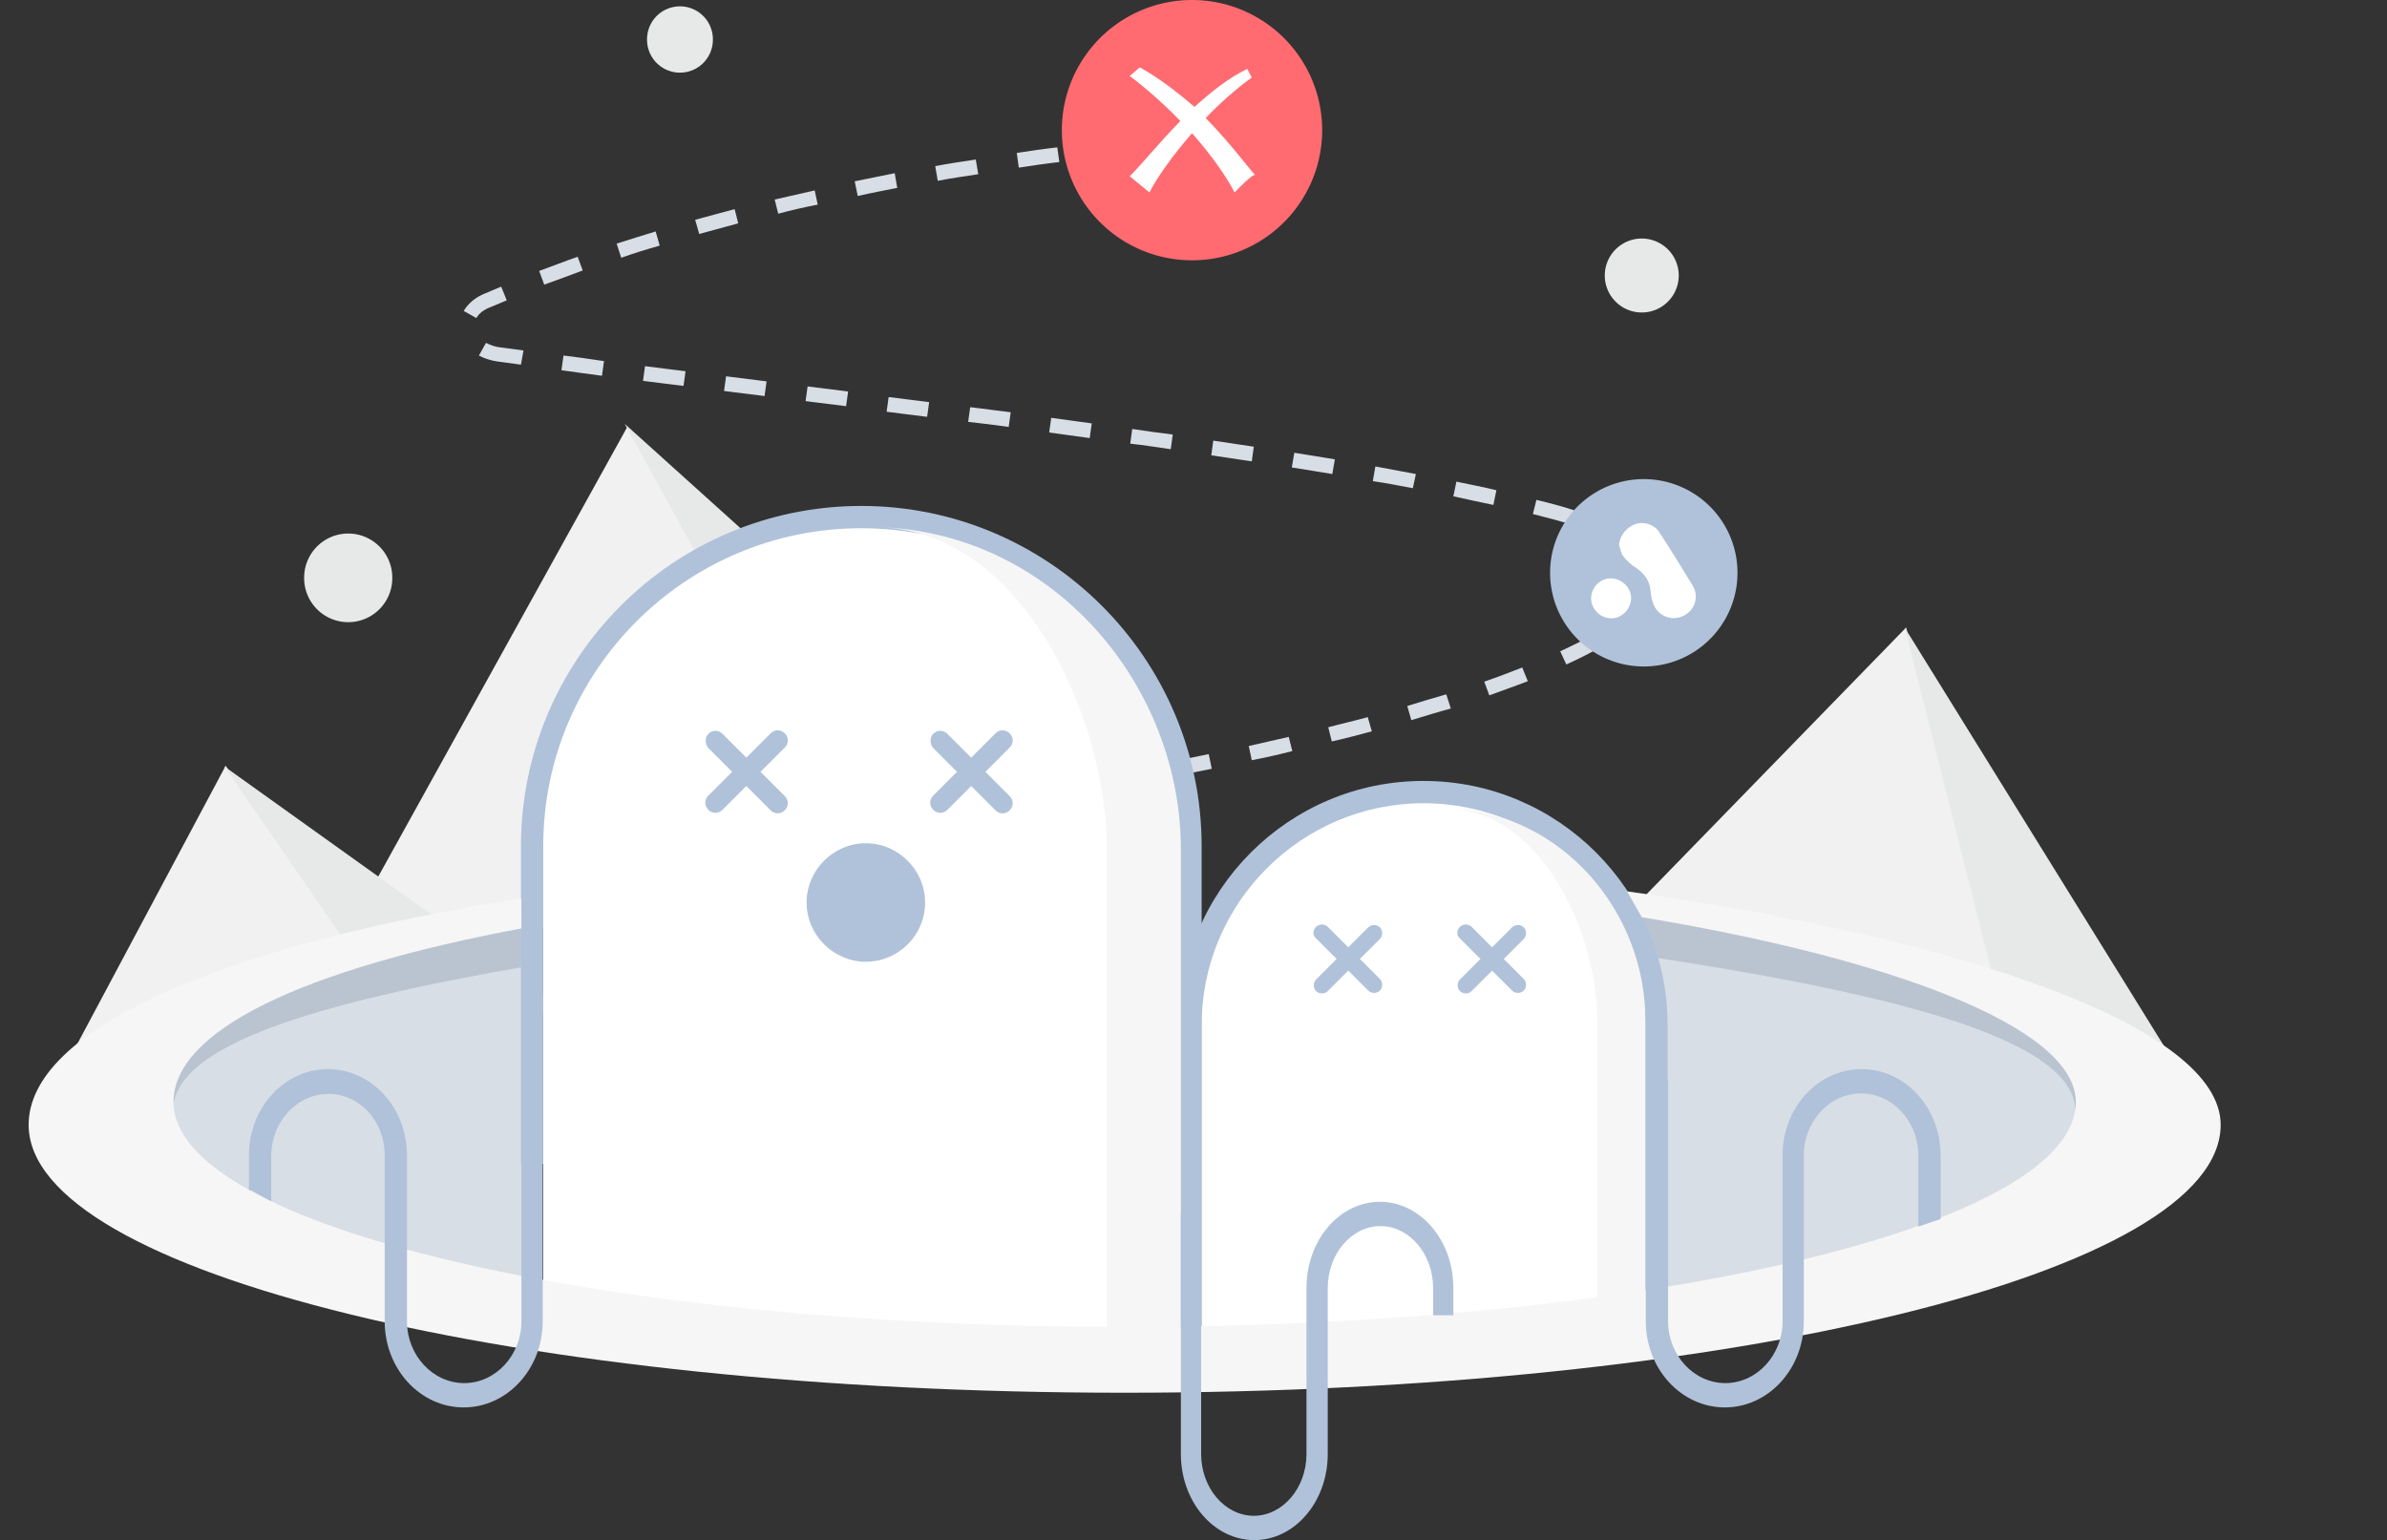 <?xml version="1.0" standalone="no"?><!DOCTYPE svg PUBLIC "-//W3C//DTD SVG 1.1//EN" "http://www.w3.org/Graphics/SVG/1.1/DTD/svg11.dtd"><svg t="1685609300074" class="icon" viewBox="0 0 1587 1024" version="1.1" xmlns="http://www.w3.org/2000/svg" p-id="11124" xmlns:xlink="http://www.w3.org/1999/xlink" width="139.482" height="90"><rect x="0" y="0" width="1587" height="1024" fill="#333333" stroke="none"/><path d="M417.056 283.865L224.782 631.035l363.333-36.367z" fill="#F1F1F1" p-id="11125"></path><path d="M415.372 281.844l327.303 294.977-155.907 15.826z" fill="#E7E9E9" p-id="11126"></path><path d="M150.028 509.138L33.856 727.003l239.416-39.398z" fill="#F1F1F1" p-id="11127"></path><path d="M149.018 509.475l225.947 161.631-102.703 16.837z" fill="#E7E9E9" p-id="11128"></path><path d="M782.746 896.379H361.159V558.637c0-115.836 94.958-210.794 210.794-210.794 115.836 0 210.794 94.958 210.794 210.794v337.742z" fill="#FFFFFF" p-id="11129"></path><path d="M792.175 513.852l-1.684-9.765s4.714-1.01 13.133-2.694l2.02 9.765-13.469 2.694zM832.246 505.434l-2.02-9.428c8.755-2.02 17.847-4.041 26.602-6.061l2.357 9.428c-9.092 2.357-17.847 4.378-26.939 6.061z m53.204-12.459l-2.357-9.428c8.755-2.357 17.847-4.378 26.265-6.735l2.694 9.428c-8.755 2.357-17.51 4.714-26.602 6.735z m52.867-14.143l-2.694-9.428c8.755-2.694 17.51-5.388 25.928-7.745l3.031 9.428c-8.755 2.357-17.51 5.051-26.265 7.745z m51.857-16.5l-3.367-9.092c8.755-3.031 17.51-6.398 25.255-9.428l3.704 9.092c-7.745 3.031-16.5 6.061-25.592 9.428z m51.183-20.541l-4.041-8.755c8.755-4.041 16.837-8.082 23.908-12.122l5.051 8.418c-7.745 4.041-15.826 8.418-24.918 12.459z m47.479-28.622l-6.398-7.408c7.745-6.398 12.796-12.796 15.49-19.194l9.092 3.704c-3.031 7.745-9.092 15.49-18.183 22.898z m4.714-43.775c-5.051-3.704-12.796-7.745-22.898-11.786l3.704-9.092c11.112 4.378 19.53 8.755 25.255 13.133l-6.061 7.745z m-48.489-20.541c-7.745-2.357-16.5-4.714-25.928-7.071l2.357-9.428c9.765 2.357 18.52 4.714 26.602 7.408l-3.031 9.092z m-52.193-13.133c-8.418-1.684-17.173-3.704-26.602-5.724l2.02-9.765c9.428 2.02 18.52 3.704 26.602 5.724l-2.02 9.765zM939.326 324.609c-8.755-1.684-17.51-3.367-26.602-4.714l1.684-9.765c9.092 1.684 18.183 3.367 26.939 5.051l-2.02 9.428zM885.786 315.181c-8.755-1.347-17.847-3.031-26.939-4.378l1.684-9.765c9.092 1.347 18.183 3.031 26.939 4.378l-1.684 9.765z m-53.54-8.418c-8.755-1.347-17.847-2.694-26.939-4.041l1.347-9.765c9.092 1.347 18.183 2.694 26.939 4.041l-1.347 9.765z m-53.877-8.082c-9.092-1.347-17.847-2.694-26.939-3.704l1.347-9.765c9.092 1.347 18.183 2.694 26.939 3.704l-1.347 9.765z m-53.877-7.408c-9.092-1.347-17.847-2.357-26.939-3.704l1.347-9.765c9.092 1.347 17.847 2.357 26.939 3.704l-1.347 9.765z m-53.877-7.408c-9.092-1.347-17.847-2.357-26.939-3.367l1.347-9.765c9.092 1.01 17.847 2.357 26.939 3.367l-1.347 9.765z m-54.214-6.735c-9.092-1.01-18.183-2.357-26.939-3.367l1.347-9.765c9.092 1.01 17.847 2.357 26.939 3.367l-1.347 9.765z m-53.877-7.071l-26.939-3.367 1.347-9.765 26.939 3.367-1.347 9.765z m-54.214-6.735l-26.939-3.367 1.347-9.765 26.939 3.367-1.347 9.765z m-53.877-6.735c-9.092-1.01-18.183-2.357-26.939-3.367l1.347-9.765c8.755 1.01 17.847 2.357 26.939 3.367l-1.347 9.765z m-54.214-6.735c-9.428-1.347-18.183-2.357-26.939-3.704l1.347-9.765c8.755 1.01 17.847 2.357 26.939 3.704l-1.347 9.765z m-53.877-7.408c-5.051-0.673-10.439-1.347-15.153-2.02-4.714-0.673-9.092-2.02-12.796-4.041l4.714-8.418c2.694 1.347 6.061 2.694 9.765 3.031 4.714 0.673 9.765 1.347 15.153 2.02l-1.684 9.428zM316.71 211.467L308.292 206.753c3.031-5.051 7.745-9.092 14.479-11.786 3.367-1.347 7.071-3.031 10.439-4.378l3.704 9.092c-3.367 1.347-7.071 3.031-10.439 4.378-4.714 1.684-8.082 4.378-9.765 7.408z m45.122-22.224l-3.367-9.092c8.418-3.031 16.837-6.398 25.592-9.428l3.367 9.092c-8.755 3.367-17.173 6.398-25.592 9.428z m51.183-17.847l-3.031-9.428c8.418-2.694 17.173-5.388 25.928-8.082l2.694 9.428c-8.418 2.357-17.173 5.051-25.592 8.082zM464.872 155.57l-2.694-9.428c8.418-2.357 17.51-4.714 26.265-7.071l2.357 9.428c-8.755 2.357-17.51 4.714-25.928 7.071z m52.53-13.469l-2.357-9.428c8.755-2.02 17.847-4.041 26.602-6.061l2.02 9.428c-8.755 1.684-17.51 3.704-26.265 6.061z m52.867-11.786l-2.02-9.765c8.755-1.684 17.847-3.704 26.602-5.388l1.684 9.765c-8.418 1.684-17.51 3.367-26.265 5.388z m53.204-10.102l-1.684-9.765c8.755-1.684 17.847-3.031 26.939-4.378l1.684 9.765c-9.092 1.347-18.183 2.694-26.939 4.378z m53.877-8.755l-1.347-9.765c8.755-1.347 17.847-2.694 26.939-3.704l1.347 9.765c-9.092 1.01-18.183 2.357-26.939 3.704z m53.54-7.408l-1.347-9.765c9.428-1.01 18.52-2.357 26.939-3.031l1.01 9.765c-8.082 1.01-17.173 2.02-26.602 3.031z m54.214-5.724l-1.01-9.765c9.765-1.01 18.857-1.684 27.275-2.357l1.01 9.765c-8.418 0.673-17.51 1.347-27.275 2.357zM838.307 93.611l-0.673-9.765 3.367-0.337c4.041-0.337 7.408-0.673 10.102-0.673l0.673 9.765c-3.031 0.337-6.398 0.337-10.102 0.673l-3.367 0.337z" fill="#D8DEE5" p-id="11130"></path><path d="M1267.303 417.21l-207.09 212.814 276.793 63.305z" fill="#F1F1F1" p-id="11131"></path><path d="M1266.292 417.21l177.794 286.895-108.091-10.775z" fill="#E7E9E9" p-id="11132"></path><path d="M1093.886 614.535s320.232 63.642 290.599 124.927c-29.296 61.285-200.692 175.774-264.671 134.693-34.01-21.888-25.928-259.62-25.928-259.62z" fill="#D8DEE5" p-id="11133"></path><path d="M1379.771 738.789c0 2.02-0.337 4.041-0.673 6.061H1475.066c-12.122-57.581-175.1-108.091-383.874-135.366l9.428 27.275c162.978 24.918 279.15 55.224 279.15 102.03z" fill="#BAC4D1" p-id="11134"></path><path d="M1101.294 869.44V681.544c0-85.193-69.703-154.896-154.896-154.896s-154.896 69.703-154.896 154.896v213.488" fill="#FFFFFF" p-id="11135"></path><path d="M798.909 895.369h-14.816V681.544c0-89.571 72.734-162.305 162.305-162.305s162.305 72.734 162.305 162.305v187.559h-14.816V681.544c0-81.489-66.336-147.488-147.488-147.488s-147.488 66.336-147.488 147.488v213.824z" fill="#B0C2D9" p-id="11136"></path><path d="M343.985 612.178s-296.324 63.642-267.028 124.927 200.692 175.774 264.671 134.693c34.347-22.224 2.357-259.62 2.357-259.62z" fill="#D8DEE5" p-id="11137"></path><path d="M115.681 744.85c-0.337-2.02-0.673-4.041-0.673-6.061 0-43.775 93.275-71.724 239.079-96.979v-27.275c-192.274 27.949-322.589 75.428-334.374 130.315h95.968z" fill="#BAC4D1" p-id="11138"></path><path d="M798.909 899.746h-14.816V562.678c0-116.509-94.958-211.467-211.467-211.467S361.159 445.832 361.159 562.678v211.131h-14.816v-211.131c0-124.591 101.356-226.283 226.283-226.283 124.591 0 226.283 101.356 226.283 226.283v337.068z" fill="#B0C2D9" p-id="11139"></path><path d="M231.517 384.21m-29.296 0a29.296 29.296 0 1 0 58.591 0 29.296 29.296 0 1 0-58.591 0Z" fill="#E7E9E9" p-id="11140"></path><path d="M452.076 26.265m-21.888 0a21.888 21.888 0 1 0 43.775 0 21.888 21.888 0 1 0-43.775 0Z" fill="#E7E9E9" p-id="11141"></path><path d="M1091.529 183.182m-24.581 0a24.581 24.581 0 1 0 49.163 0 24.581 24.581 0 1 0-49.163 0Z" fill="#E7E9E9" p-id="11142"></path><path d="M1093.886 886.95h-31.989v-209.11c0-55.897-35.694-137.386-98.326-140.417 75.091 3.031 130.315 69.03 130.315 140.417V886.95z" fill="#F6F6F6" p-id="11143"></path><path d="M575.656 639.453c-21.551 0-39.398-17.847-39.398-39.398 0-21.551 17.847-39.398 39.398-39.398 21.551 0 39.398 17.847 39.398 39.398 0 21.888-17.847 39.398-39.398 39.398z" fill="#B0C2D9" p-id="11144"></path><path d="M784.767 883.92h-48.826v-319.221c0-85.193-54.55-209.784-149.845-214.161 114.825 4.714 199.008 105.397 199.008 214.161v319.221z" fill="#F6F6F6" p-id="11145"></path><path d="M346.679 597.361c-201.702 31.653-327.64 87.55-327.64 150.519 0 98.326 326.293 178.131 728.687 178.131s728.687-79.805 728.687-178.131c0-65.999-176.11-124.591-394.649-155.233l9.765 17.173c162.641 26.939 288.579 72.397 288.579 122.907 0 82.499-283.191 149.509-632.381 149.509s-632.381-67.01-632.381-149.509c0-47.479 85.866-88.224 231.671-115.499" fill="#F6F6F6" p-id="11146"></path><path d="M792.511 86.54m-86.54 0a86.54 86.54 0 1 0 173.08 0 86.54 86.54 0 1 0-173.08 0Z" fill="#FF6B71" p-id="11147"></path><path d="M360.148 587.596h-13.469v290.936c0 22.561-17.173 41.081-38.051 41.081s-38.051-18.52-38.051-41.081V768.084c0-31.653-23.571-57.244-52.53-57.244s-52.53 25.592-52.53 57.244v23.234h1.347l13.469 7.408v-30.306c0-22.561 17.173-41.081 38.051-41.081S255.762 745.523 255.762 768.084V878.532c0 31.653 23.571 57.244 52.53 57.244s52.53-25.592 52.53-57.244v-241.773s-0.337-49.163-0.673-49.163zM1275.384 815.563v-47.479c0-22.561-17.173-41.081-38.051-41.081-20.877 0-38.051 18.52-38.051 41.081V878.532c0 31.653-23.571 57.244-52.53 57.244s-52.53-25.592-52.53-57.244v-241.773c0.337 0 0.673 80.816 1.347 80.816h13.469v160.958c0 22.561 17.173 41.081 38.051 41.081 20.877 0 38.051-18.52 38.051-41.081V768.084c0-31.653 23.571-57.244 52.53-57.244s52.53 25.592 52.53 57.244v42.428M952.796 874.491v-18.183c0-22.561-15.826-41.081-35.02-41.081s-35.02 18.52-35.02 41.081V966.756c0 31.653-21.888 57.244-48.826 57.244s-48.826-25.592-48.826-57.244v-160.958h13.469v160.958c0 22.561 15.826 41.081 35.02 41.081s35.02-18.52 35.02-41.081V856.308c0-31.653 21.888-57.244 48.826-57.244s48.826 25.592 48.826 57.244v18.183" fill="#B0C2D9" p-id="11148"></path><path d="M1092.876 380.843m-62.295 0a62.295 62.295 0 1 0 124.591 0 62.295 62.295 0 1 0-124.591 0Z" fill="#B0C2D9" p-id="11149"></path><path d="M1076.376 362.323c1.01 2.694 1.347 5.724 3.031 7.745 2.357 3.031 5.388 5.724 8.755 7.745 5.051 3.704 8.418 8.082 9.092 14.143 0.337 3.031 0.673 6.061 1.684 8.755 2.694 8.418 11.786 12.459 19.53 9.092 8.082-3.367 11.449-12.796 7.071-20.204-7.408-12.122-14.816-24.245-22.561-36.03-3.367-5.051-10.439-7.071-15.826-5.051-6.061 2.357-10.102 7.408-10.775 13.806zM1084.458 397.68c0 7.071-6.061 13.469-13.133 13.469-7.071 0-13.469-6.061-13.469-13.133 0-7.408 5.724-13.469 13.133-13.469 7.071 0 13.469 6.061 13.469 13.133zM757.828 44.785l-6.735 5.724c12.122 9.092 23.571 19.53 33.673 29.969-15.153 15.49-27.275 30.643-33.673 36.704l13.133 10.775c4.714-9.428 14.816-23.908 28.285-39.398 13.469 15.153 23.571 29.969 28.285 39.398 0 0 12.796-13.469 13.806-11.449-5.051-5.388-16.837-21.551-33-38.051 9.092-9.428 19.53-18.857 30.643-26.939l-3.031-5.724c-12.459 6.061-24.245 15.49-35.02 25.255-11.112-9.428-23.571-19.194-36.367-26.265z m0 0" fill="#FFFFFF" p-id="11150"></path><path d="M470.933 487.924c2.694-2.694 6.735-2.694 9.428 0l41.418 41.418c2.694 2.694 2.694 6.735 0 9.428-2.694 2.694-6.735 2.694-9.428 0l-41.418-41.418c-2.357-2.694-2.357-7.071 0-9.428z" fill="#B0C2D9" p-id="11151"></path><path d="M470.933 538.433c-2.694-2.694-2.694-6.735 0-9.428l41.418-41.418c2.694-2.694 6.735-2.694 9.428 0 2.694 2.694 2.694 6.735 0 9.428l-41.418 41.418c-2.694 2.694-6.735 2.694-9.428 0zM875.011 616.218c2.02-2.02 5.724-2.02 7.745 0l34.683 34.683c2.02 2.02 2.02 5.724 0 7.745-2.02 2.02-5.724 2.02-7.745 0l-34.683-34.683c-2.357-2.02-2.357-5.388 0-7.745z" fill="#B0C2D9" p-id="11152"></path><path d="M875.011 658.983c-2.02-2.02-2.02-5.724 0-7.745l34.683-34.683c2.02-2.02 5.724-2.02 7.745 0 2.02 2.02 2.02 5.724 0 7.745l-34.683 34.683c-2.02 2.02-5.724 2.02-7.745 0zM970.642 616.218c2.02-2.02 5.724-2.02 7.745 0l34.683 34.683c2.02 2.02 2.02 5.724 0 7.745-2.02 2.02-5.724 2.02-7.745 0l-34.683-34.683c-2.357-2.02-2.357-5.388 0-7.745z" fill="#B0C2D9" p-id="11153"></path><path d="M970.642 658.983c-2.02-2.02-2.02-5.724 0-7.745l34.683-34.683c2.02-2.02 5.724-2.02 7.745 0 2.02 2.02 2.02 5.724 0 7.745l-34.683 34.683c-2.02 2.02-5.724 2.02-7.745 0zM620.442 487.924c2.694-2.694 6.735-2.694 9.428 0l41.418 41.418c2.694 2.694 2.694 6.735 0 9.428-2.694 2.694-6.735 2.694-9.428 0l-41.418-41.418c-2.357-2.694-2.357-7.071 0-9.428z" fill="#B0C2D9" p-id="11154"></path><path d="M620.442 538.433c-2.694-2.694-2.694-6.735 0-9.428l41.418-41.418c2.694-2.694 6.735-2.694 9.428 0 2.694 2.694 2.694 6.735 0 9.428L629.87 538.433c-2.694 2.694-6.735 2.694-9.428 0z" fill="#B0C2D9" p-id="11155"></path></svg>